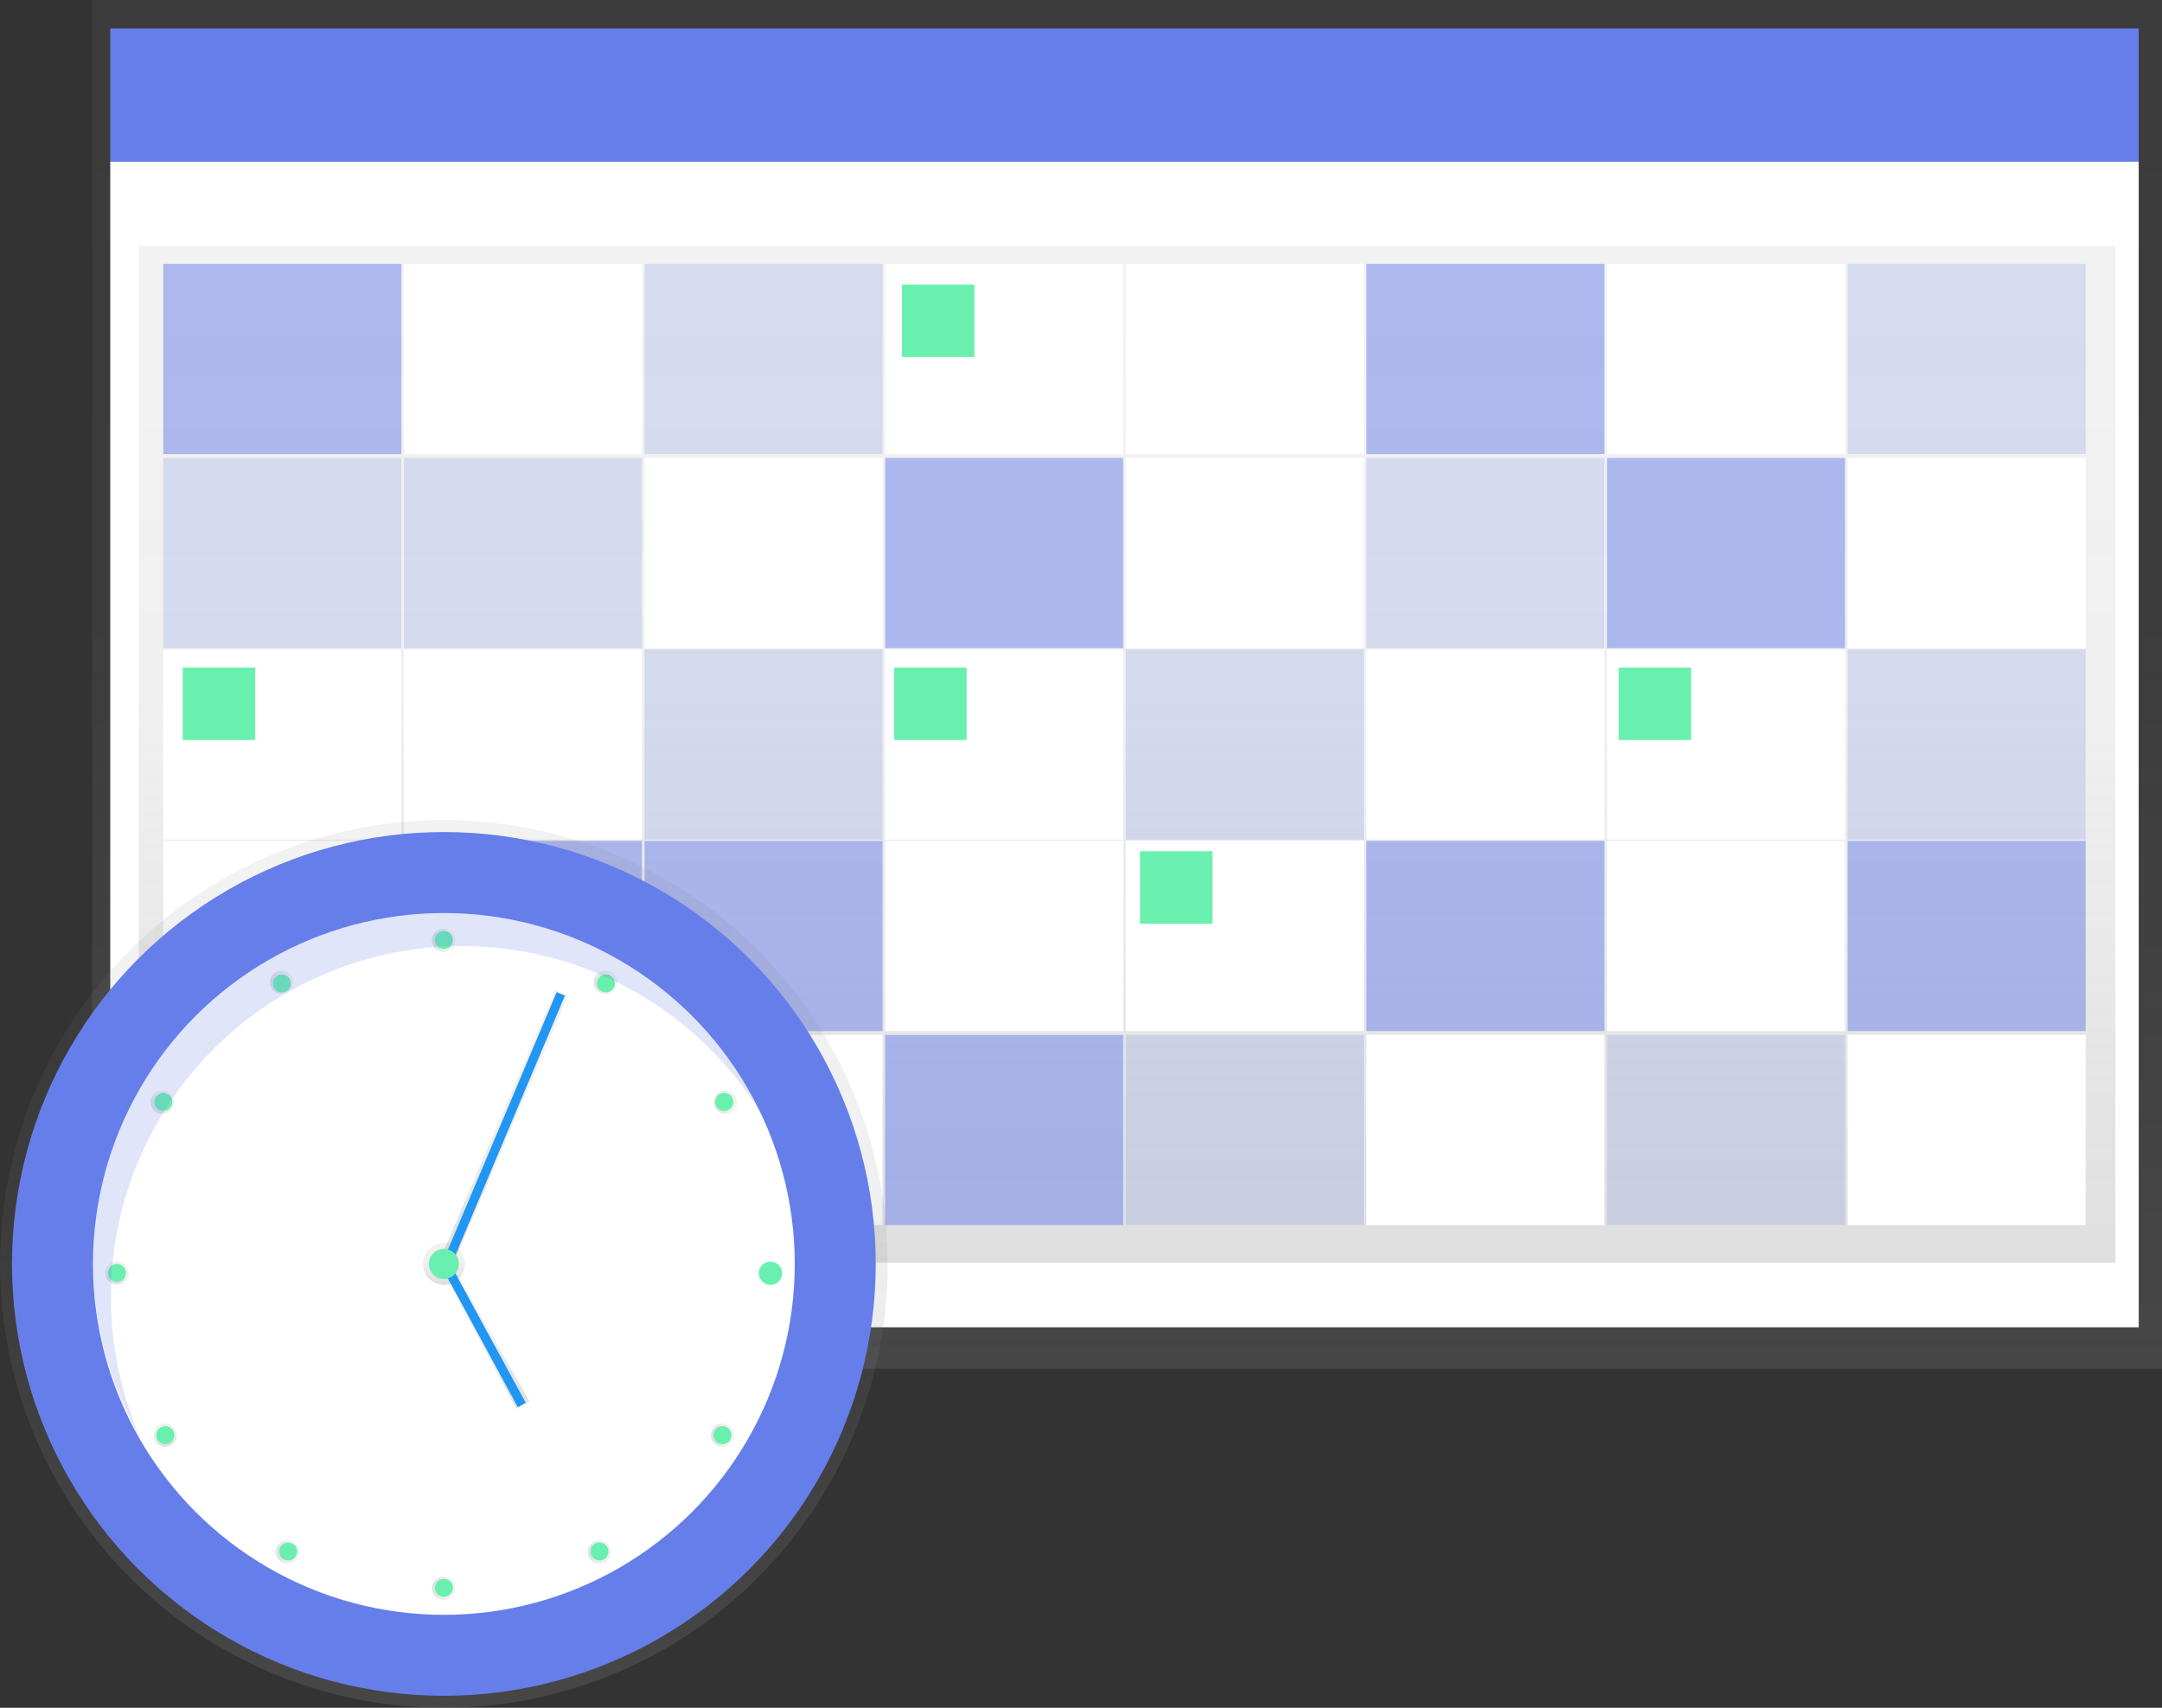 <svg xmlns="http://www.w3.org/2000/svg" xmlns:xlink="http://www.w3.org/1999/xlink" id="3cd38589-f6b5-4ced-9f2c-9a4b79f01fae" width="835.61" height="660.05" data-name="Layer 1" viewBox="0 0 835.61 660.05"><rect x="0" y="0" width="835.61" height="660.05" fill="#333333" stroke="none"/><defs><linearGradient id="459c4fc8-d836-433f-a197-0a2a91cd58e2" x1="435.61" x2="435.61" y1="529" gradientUnits="userSpaceOnUse"><stop offset="0" stop-color="gray" stop-opacity=".25"/><stop offset=".54" stop-color="gray" stop-opacity=".12"/><stop offset="1" stop-color="gray" stop-opacity=".1"/></linearGradient><linearGradient id="342ea0e6-6062-49b7-bc20-c734cb7a73a4" x1="435.61" x2="435.61" y1="488" y2="95" xlink:href="#459c4fc8-d836-433f-a197-0a2a91cd58e2"/><linearGradient id="763d00b7-5a07-4818-8ebb-d18341e18e84" x1="171.55" x2="171.55" y1="660.05" y2="316.95" xlink:href="#459c4fc8-d836-433f-a197-0a2a91cd58e2"/><linearGradient id="92069d5c-e5f8-43fe-b38d-e54af900eab7" x1="171.55" x2="171.55" y1="496.61" y2="480.38" xlink:href="#459c4fc8-d836-433f-a197-0a2a91cd58e2"/><linearGradient id="cc2cb1f8-9965-47fb-9589-218376181648" x1="194.61" x2="194.61" y1="489.5" y2="382.5" xlink:href="#459c4fc8-d836-433f-a197-0a2a91cd58e2"/><linearGradient id="21b9629b-50a9-4ebb-aca6-e4e0185f53fc" x1="187.61" x2="187.61" y1="544.5" y2="488.5" xlink:href="#459c4fc8-d836-433f-a197-0a2a91cd58e2"/><linearGradient id="fcd1d80a-fd87-48d8-ac9f-c26a469979c7" x1="509.54" x2="509.54" y1="778.88" y2="769.85" gradientTransform="translate(1170.3 491.9) rotate(120)" xlink:href="#459c4fc8-d836-433f-a197-0a2a91cd58e2"/><linearGradient id="103b5314-699c-4416-ba96-f0315aa2be6d" x1="246.07" x2="246.07" y1="679.17" y2="670.14" gradientTransform="translate(370.3 -32.65) rotate(30)" xlink:href="#459c4fc8-d836-433f-a197-0a2a91cd58e2"/><linearGradient id="f7eccc56-af47-4388-bae2-3610c4149eb5" x1="364.44" x2="364.44" y1="766.03" y2="756.99" gradientTransform="translate(110.34 -349.73) rotate(30)" xlink:href="#459c4fc8-d836-433f-a197-0a2a91cd58e2"/><linearGradient id="bcd8726a-d7c5-49b1-9a44-0b3978539435" x1="643.63" x2="643.63" y1="719.48" y2="710.44" gradientTransform="translate(1232.03 299.71) rotate(120)" xlink:href="#459c4fc8-d836-433f-a197-0a2a91cd58e2"/><linearGradient id="391a46f9-b208-48d2-be26-d2096ab99e61" x1="627.41" x2="627.41" y1="656.89" y2="647.85" gradientTransform="translate(1232.3 266.24) rotate(120)" xlink:href="#459c4fc8-d836-433f-a197-0a2a91cd58e2"/><linearGradient id="83f8f054-eb9c-442d-b51f-167d68b16295" x1="643.63" x2="643.63" y1="594.29" y2="585.26" gradientTransform="translate(1248.8 237.12) rotate(120)" xlink:href="#459c4fc8-d836-433f-a197-0a2a91cd58e2"/><linearGradient id="ae1ae34d-eb1b-4711-a510-1c391231e596" x1="690" x2="690" y1="547.93" y2="538.89" gradientTransform="translate(1278.2 220.15) rotate(120)" xlink:href="#459c4fc8-d836-433f-a197-0a2a91cd58e2"/><linearGradient id="9891a10d-f6cd-4be8-8439-1a188b457eca" x1="818.66" x2="818.66" y1="549.09" y2="540.05" gradientTransform="translate(1342.37 237.96) rotate(120)" xlink:href="#459c4fc8-d836-433f-a197-0a2a91cd58e2"/><linearGradient id="fc0ab291-1c38-49b0-9137-a4534010b0cb" x1="863.87" x2="863.87" y1="596.61" y2="587.58" gradientTransform="translate(1358.61 267.78) rotate(120)" xlink:href="#459c4fc8-d836-433f-a197-0a2a91cd58e2"/><linearGradient id="28dee737-f47b-4c6f-813e-2c0be0b581eb" x1="877.78" x2="877.78" y1="656.89" y2="647.85" gradientTransform="translate(1357.49 299.78) rotate(120)" xlink:href="#459c4fc8-d836-433f-a197-0a2a91cd58e2"/><linearGradient id="228de15d-ea7a-43bb-9b48-ae33db5c4fe2" x1="863.87" x2="863.87" y1="717.16" y2="708.13" gradientTransform="translate(1342.46 328.06) rotate(120)" xlink:href="#459c4fc8-d836-433f-a197-0a2a91cd58e2"/></defs><title>calendar</title><rect width="800" height="529" x="35.61" fill="url(#459c4fc8-d836-433f-a197-0a2a91cd58e2)"/><rect width="784" height="450.5" x="42.61" y="62.5" fill="#fff"/><rect width="784" height="51.5" x="42.61" y="11" fill="#667eea"/><rect width="764" height="393" x="53.61" y="95" fill="url(#342ea0e6-6062-49b7-bc20-c734cb7a73a4)"/><rect width="92" height="73.5" x="63.11" y="102" fill="#667eea" opacity=".5"/><rect width="92" height="73.5" x="156.11" y="102" fill="#fff"/><rect width="92" height="73.5" x="249.11" y="102" fill="#667eea" opacity=".2"/><rect width="92" height="73.5" x="342.11" y="102" fill="#fff"/><rect width="92" height="73.5" x="435.11" y="102" fill="#fff"/><rect width="92" height="73.5" x="528.11" y="102" fill="#667eea" opacity=".5"/><rect width="92" height="73.5" x="621.11" y="102" fill="#fff"/><rect width="92" height="73.5" x="714.11" y="102" fill="#667eea" opacity=".2"/><rect width="92" height="73.5" x="63.11" y="177" fill="#667eea" opacity=".2"/><rect width="92" height="73.5" x="156.11" y="177" fill="#667eea" opacity=".2"/><rect width="92" height="73.5" x="249.11" y="177" fill="#fff"/><rect width="92" height="73.5" x="342.11" y="177" fill="#667eea" opacity=".5"/><rect width="92" height="73.5" x="435.11" y="177" fill="#fff"/><rect width="92" height="73.5" x="528.11" y="177" fill="#667eea" opacity=".2"/><rect width="92" height="73.5" x="621.11" y="177" fill="#667eea" opacity=".5"/><rect width="92" height="73.5" x="714.11" y="177" fill="#fff"/><rect width="92" height="73.5" x="63.11" y="251" fill="#fff"/><rect width="92" height="73.5" x="156.11" y="251" fill="#fff"/><rect width="92" height="73.5" x="249.11" y="251" fill="#667eea" opacity=".2"/><rect width="92" height="73.5" x="342.11" y="251" fill="#fff"/><rect width="92" height="73.5" x="435.11" y="251" fill="#667eea" opacity=".2"/><rect width="92" height="73.5" x="528.11" y="251" fill="#fff"/><rect width="92" height="73.5" x="621.11" y="251" fill="#fff"/><rect width="92" height="73.5" x="714.11" y="251" fill="#667eea" opacity=".2"/><rect width="92" height="73.5" x="63.11" y="325" fill="#fff"/><rect width="92" height="73.5" x="156.11" y="325" fill="#667eea" opacity=".5"/><rect width="92" height="73.5" x="249.11" y="325" fill="#667eea" opacity=".5"/><rect width="92" height="73.5" x="342.11" y="325" fill="#fff"/><rect width="92" height="73.5" x="435.11" y="325" fill="#fff"/><rect width="92" height="73.5" x="528.11" y="325" fill="#667eea" opacity=".5"/><rect width="92" height="73.5" x="621.11" y="325" fill="#fff"/><rect width="92" height="73.5" x="714.11" y="325" fill="#667eea" opacity=".5"/><rect width="92" height="73.5" x="63.11" y="400" fill="#667eea" opacity=".5"/><rect width="92" height="73.5" x="156.11" y="400" fill="#667eea" opacity=".2"/><rect width="92" height="73.5" x="249.11" y="400" fill="#fff"/><rect width="92" height="73.5" x="342.11" y="400" fill="#667eea" opacity=".5"/><rect width="92" height="73.5" x="435.11" y="400" fill="#667eea" opacity=".2"/><rect width="92" height="73.5" x="528.11" y="400" fill="#fff"/><rect width="92" height="73.5" x="621.11" y="400" fill="#667eea" opacity=".2"/><rect width="92" height="73.5" x="714.11" y="400" fill="#fff"/><rect width="28" height="28" x="70.61" y="258" fill="#69f0ae"/><rect width="28" height="28" x="348.61" y="110" fill="#69f0ae"/><rect width="28" height="28" x="345.61" y="258" fill="#69f0ae"/><rect width="28" height="28" x="440.61" y="329" fill="#69f0ae"/><rect width="28" height="28" x="625.61" y="258" fill="#69f0ae"/><circle cx="171.55" cy="488.5" r="171.55" fill="url(#763d00b7-5a07-4818-8ebb-d18341e18e84)"/><circle cx="171.55" cy="488.5" r="166.92" fill="#667eea"/><circle cx="171.55" cy="488.5" r="135.62" fill="#fff"/><circle cx="171.55" cy="488.5" r="8.11" fill="url(#92069d5c-e5f8-43fe-b38d-e54af900eab7)"/><line x1="216.76" x2="172.71" y1="384.18" y2="488.5" fill="#667eea"/><polygon fill="url(#cc2cb1f8-9965-47fb-9589-218376181648)" points="174.61 489.5 169.61 487.82 214.61 382.5 219.61 384.85 174.61 489.5"/><rect width="113.24" height="3.48" x="320.31" y="554.57" fill="#2196f3" transform="translate(-464.39 567.17) rotate(-67.11)"/><line x1="172.71" x2="201.69" y1="489.66" y2="542.98" fill="#667eea"/><polygon fill="url(#21b9629b-50a9-4ebb-aca6-e4e0185f53fc)" points="199.61 544.5 170.61 490.5 174.61 488.5 204.61 541.5 199.61 544.5"/><rect width="3.48" height="60.69" x="367.66" y="605.95" fill="#2196f3" transform="translate(-441.2 133.65) rotate(-28.52)"/><circle cx="297.9" cy="491.98" r="3.48" fill="#667eea"/><circle cx="244.91" cy="545.99" r="4.52" fill="url(#fcd1d80a-fd87-48d8-ac9f-c26a469979c7)" transform="translate(-532.58 365.12) rotate(-60)"/><circle cx="246.07" cy="674.66" r="4.52" fill="url(#103b5314-699c-4416-ba96-f0315aa2be6d)" transform="translate(-486.56 93.44) rotate(-30)"/><circle cx="45.21" cy="491.98" r="4.52" fill="url(#f7eccc56-af47-4388-bae2-3610c4149eb5)"/><circle cx="291.04" cy="499.63" r="4.52" fill="url(#bcd8726a-d7c5-49b1-9a44-0b3978539435)" transform="translate(-393.02 92.48) rotate(-30)"/><circle cx="353.63" cy="483.41" r="4.52" fill="url(#391a46f9-b208-48d2-be26-d2096ab99e61)" transform="translate(-376.52 121.6) rotate(-30)"/><circle cx="416.23" cy="499.63" r="4.52" fill="url(#83f8f054-eb9c-442d-b51f-167d68b16295)" transform="translate(-376.25 155.08) rotate(-30)"/><circle cx="462.59" cy="546" r="4.52" fill="url(#ae1ae34d-eb1b-4711-a510-1c391231e596)" transform="translate(-393.22 184.47) rotate(-30)"/><circle cx="461.43" cy="674.66" r="4.52" fill="url(#9891a10d-f6cd-4be8-8439-1a188b457eca)" transform="translate(-457.7 201.13) rotate(-30)"/><circle cx="413.91" cy="719.87" r="4.52" fill="url(#fc0ab291-1c38-49b0-9137-a4534010b0cb)" transform="translate(-486.68 183.42) rotate(-30)"/><circle cx="353.63" cy="733.78" r="4.52" fill="url(#28dee737-f47b-4c6f-813e-2c0be0b581eb)" transform="translate(-501.71 155.15) rotate(-30)"/><circle cx="293.36" cy="719.87" r="4.52" fill="url(#228de15d-ea7a-43bb-9b48-ae33db5c4fe2)" transform="translate(-502.83 123.15) rotate(-30)"/><circle cx="171.55" cy="363.31" r="3.48" fill="#69f0ae"/><circle cx="416.34" cy="500.06" r="3.48" fill="#69f0ae" transform="translate(-407.09 490.61) rotate(-60)"/><circle cx="462.16" cy="545.88" r="3.48" fill="#69f0ae" transform="translate(-393.22 184.24) rotate(-30)"/><circle cx="461.43" cy="674.66" r="3.48" fill="#69f0ae" transform="translate(-535.75 616.96) rotate(-60)"/><circle cx="413.91" cy="719.63" r="3.48" fill="#69f0ae" transform="translate(-486.56 183.39) rotate(-30)"/><circle cx="291.15" cy="500.06" r="3.48" fill="#69f0ae" transform="translate(-393.22 92.6) rotate(-30)"/><circle cx="245.33" cy="545.88" r="3.48" fill="#69f0ae" transform="translate(-532.27 365.43) rotate(-60)"/><circle cx="479.98" cy="612.07" r="4.52" fill="#69f0ae" transform="translate(-423.92 202.02) rotate(-30)"/><circle cx="246.07" cy="674.66" r="3.48" fill="#69f0ae" transform="translate(-486.56 93.44) rotate(-30)"/><circle cx="293.58" cy="719.63" r="3.48" fill="#69f0ae" transform="translate(-658.62 494.09) rotate(-60)"/><circle cx="45.21" cy="491.98" r="3.48" fill="#69f0ae"/><circle cx="171.55" cy="613.68" r="3.48" fill="#69f0ae"/><path fill="#667eea" d="M225.08,621.22a135.64,135.64,0,0,1,253.28-67.48A135.64,135.64,0,1,0,236.08,674.8,135.16,135.16,0,0,1,225.08,621.22Z" opacity=".2" transform="translate(-182.19 -119.97)"/><circle cx="171.55" cy="488.5" r="5.8" fill="#69f0ae"/></svg>